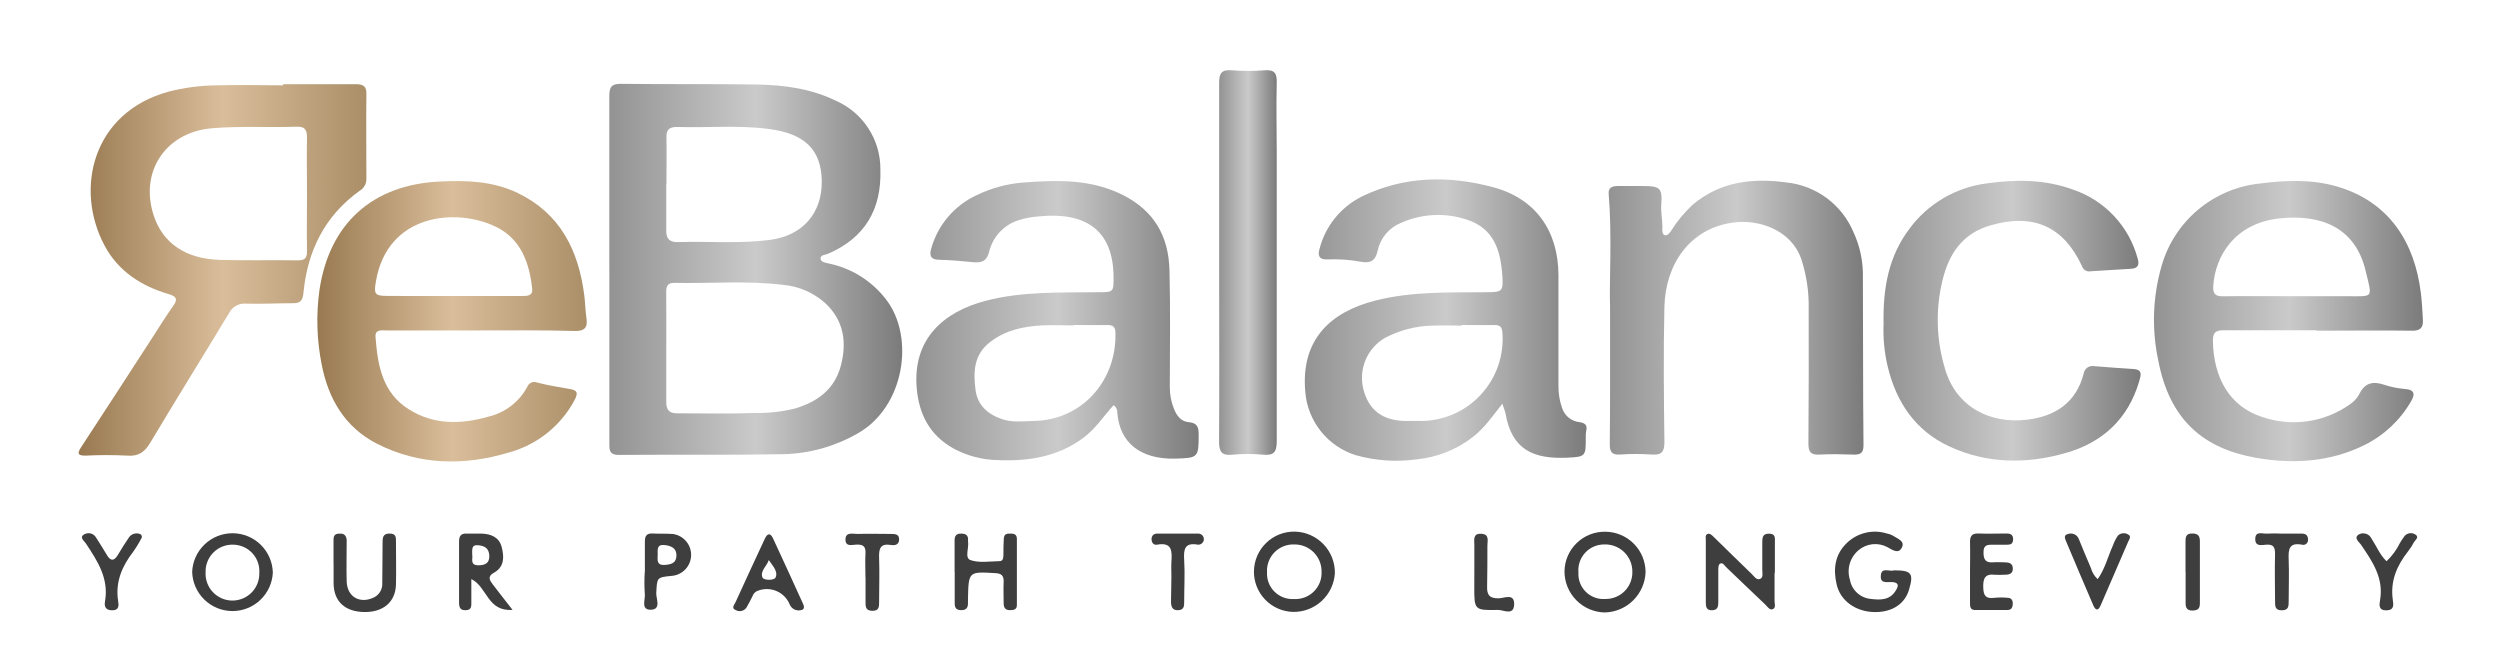 <svg width="196" height="51" viewBox="0 0 196 51" fill="none" xmlns="http://www.w3.org/2000/svg">
<path d="M47.77 21.153C47.77 16.61 47.77 12.048 47.77 7.522C47.77 6.789 47.973 6.564 48.715 6.572C52.258 6.616 55.8 6.572 59.339 6.625C61.459 6.668 63.558 6.937 65.518 7.891C66.565 8.346 67.455 9.1 68.078 10.057C68.701 11.014 69.029 12.133 69.022 13.275C69.126 16.401 67.816 18.665 64.88 19.909C64.681 19.991 64.326 19.983 64.33 20.265C64.334 20.546 64.707 20.594 64.941 20.65C66.747 21.016 68.359 22.025 69.477 23.49C71.74 26.434 70.921 31.915 67.235 33.983C65.464 35 63.467 35.559 61.425 35.608C57.119 35.687 52.808 35.63 48.502 35.665C47.8 35.665 47.77 35.318 47.774 34.798C47.774 30.254 47.774 25.71 47.774 21.166L47.77 21.153ZM52.236 27.202C52.236 28.645 52.236 30.093 52.236 31.537C52.236 32.131 52.47 32.404 53.073 32.404C55.111 32.404 57.149 32.452 59.187 32.378C60.25 32.396 61.311 32.277 62.344 32.023C64.078 31.498 65.427 30.531 65.917 28.689C66.407 26.846 66.168 25.116 64.677 23.746C63.764 22.937 62.617 22.442 61.403 22.333C58.554 21.986 55.683 22.237 52.826 22.177C52.284 22.177 52.227 22.523 52.232 22.948C52.245 24.366 52.236 25.784 52.236 27.202ZM52.236 14.403C52.236 15.638 52.236 16.878 52.236 18.114C52.236 18.708 52.487 18.981 53.103 18.981C55.514 18.903 57.929 19.12 60.336 18.812C62.89 18.487 64.477 16.744 64.425 14.151C64.373 11.702 63.055 10.479 60.306 10.115C57.903 9.794 55.479 10.032 53.069 9.954C52.457 9.954 52.232 10.18 52.249 10.791C52.275 11.983 52.249 13.193 52.249 14.403H52.236Z" fill="url(#paint0_linear_623_1951)"/>
<path d="M22.215 6.599C24.101 6.599 25.992 6.599 27.878 6.599C28.481 6.599 28.745 6.763 28.724 7.388C28.698 9.603 28.724 11.814 28.724 14.03C28.727 14.219 28.679 14.405 28.585 14.569C28.491 14.733 28.355 14.869 28.19 14.962C25.454 16.93 24.097 19.684 23.789 22.979C23.728 23.603 23.516 23.781 22.922 23.772C21.712 23.772 20.502 23.842 19.297 23.807C19.022 23.78 18.745 23.838 18.504 23.973C18.263 24.108 18.069 24.313 17.948 24.561C15.906 27.943 13.82 31.295 11.795 34.685C11.361 35.422 10.88 35.795 9.978 35.721C8.887 35.665 7.795 35.665 6.704 35.721C6.127 35.721 6.019 35.583 6.348 35.08C8.239 32.189 10.118 29.299 11.986 26.408C12.515 25.598 13.018 24.765 13.586 23.976C13.98 23.43 13.79 23.226 13.23 23.061C11.092 22.428 9.297 21.288 8.213 19.28C5.819 14.832 7.242 8.814 13.222 7.184C14.449 6.869 15.71 6.703 16.977 6.69C18.711 6.642 20.446 6.69 22.18 6.69L22.215 6.599ZM24.067 15.175C24.067 13.7 24.041 12.226 24.067 10.757C24.067 10.141 23.871 9.915 23.256 9.933C21.044 10.011 18.837 9.868 16.63 10.054C13.005 10.353 10.91 13.453 12.055 16.909C12.775 19.077 14.561 20.299 17.259 20.377C19.288 20.434 21.326 20.377 23.36 20.412C23.902 20.412 24.075 20.226 24.067 19.688C24.045 18.209 24.067 16.692 24.067 15.175Z" fill="url(#paint1_linear_623_1951)"/>
<path d="M117.781 31.65C116.987 32.669 116.354 33.584 115.448 34.278C114.183 35.255 112.668 35.856 111.077 36.012C109.473 36.235 107.84 36.123 106.281 35.683C105.205 35.343 104.254 34.69 103.551 33.807C102.848 32.925 102.424 31.852 102.335 30.727C101.962 26.582 104.36 24.453 107.794 23.573C110.691 22.827 113.644 22.94 116.588 22.91C117.764 22.91 117.863 22.827 117.785 21.644C117.655 19.667 117.143 17.902 114.98 17.213C113.282 16.654 111.436 16.751 109.806 17.486C109.354 17.675 108.953 17.971 108.64 18.348C108.326 18.726 108.109 19.174 108.007 19.654C107.838 20.451 107.43 20.66 106.706 20.521C105.834 20.363 104.947 20.302 104.061 20.339C103.389 20.369 103.302 20.005 103.454 19.502C103.68 18.626 104.091 17.809 104.658 17.105C105.226 16.4 105.937 15.825 106.745 15.418C110.071 13.792 113.596 13.74 117.087 14.685C120.417 15.587 122.169 18.123 122.182 21.574C122.182 24.465 122.182 27.355 122.182 30.246C122.175 30.836 122.271 31.422 122.464 31.98C122.558 32.278 122.737 32.542 122.978 32.74C123.22 32.938 123.515 33.061 123.826 33.094C124.259 33.159 124.476 33.324 124.355 33.792C124.325 33.967 124.315 34.144 124.324 34.321C124.324 35.765 124.324 35.813 122.876 35.882C120.214 36.008 118.518 35.253 118.032 32.413C117.961 32.155 117.877 31.901 117.781 31.65ZM114.594 25.498V25.529C113.826 25.529 113.059 25.494 112.296 25.529C110.997 25.557 109.723 25.888 108.575 26.495C107.899 26.889 107.369 27.492 107.064 28.213C106.759 28.933 106.696 29.733 106.884 30.493C107.291 32.132 108.376 32.968 110.153 33.003C110.587 33.003 111.021 33.003 111.48 33.003C112.357 32.989 113.221 32.796 114.02 32.436C114.819 32.076 115.536 31.556 116.127 30.909C116.717 30.262 117.17 29.501 117.456 28.672C117.742 27.844 117.855 26.966 117.79 26.092C117.759 25.628 117.594 25.472 117.156 25.485C116.302 25.494 115.448 25.481 114.594 25.481V25.498Z" fill="url(#paint2_linear_623_1951)"/>
<path d="M87.302 31.768C86.543 32.6 85.927 33.567 84.999 34.274C82.978 35.813 80.663 36.173 78.234 36.073C77.022 36.052 75.833 35.742 74.765 35.167C72.875 34.117 72.046 32.466 71.869 30.419C71.548 26.608 73.937 24.449 77.289 23.578C80.186 22.827 83.139 22.949 86.083 22.91C87.306 22.91 87.314 22.91 87.302 21.674C87.263 17.967 85.025 16.619 81.5 16.961C80.94 16.994 80.386 17.096 79.852 17.265C79.286 17.443 78.776 17.766 78.373 18.201C77.969 18.635 77.685 19.167 77.549 19.745C77.363 20.46 76.999 20.612 76.344 20.56C75.438 20.469 74.527 20.386 73.616 20.365C72.962 20.365 72.849 20.018 73.005 19.498C73.258 18.586 73.705 17.74 74.316 17.018C74.926 16.296 75.686 15.714 76.543 15.314C77.708 14.744 78.971 14.403 80.264 14.308C82.918 14.108 85.545 14.035 88.03 15.288C90.515 16.541 91.616 18.544 91.686 21.18C91.764 24.25 91.72 27.319 91.712 30.389C91.715 30.95 91.823 31.506 92.028 32.028C92.241 32.578 92.583 33.051 93.203 33.099C93.897 33.155 93.979 33.532 93.975 34.105C93.975 35.878 93.919 35.904 92.158 35.956C89.374 36.029 87.77 34.681 87.596 32.344C87.604 32.23 87.581 32.117 87.529 32.015C87.477 31.913 87.398 31.828 87.302 31.768ZM84.171 25.481V25.511C83.343 25.511 82.514 25.477 81.69 25.511C80.233 25.594 78.833 25.88 77.632 26.812C76.331 27.796 76.3 29.183 76.483 30.584C76.639 31.785 77.471 32.5 78.581 32.869C79.405 33.146 80.277 33.016 81.127 32.999C84.73 32.912 87.54 29.964 87.449 26.105C87.449 25.65 87.275 25.472 86.825 25.485C85.94 25.494 85.055 25.481 84.171 25.481Z" fill="url(#paint3_linear_623_1951)"/>
<path d="M37.656 25.906C35.206 25.906 32.76 25.906 30.31 25.906C29.92 25.906 29.378 25.793 29.443 26.448C29.612 28.637 29.976 30.784 32.044 32.084C34.026 33.337 36.19 33.276 38.358 32.648C38.989 32.491 39.58 32.203 40.093 31.804C40.606 31.404 41.03 30.902 41.337 30.328C41.366 30.253 41.409 30.185 41.465 30.128C41.52 30.07 41.587 30.024 41.66 29.993C41.734 29.962 41.813 29.946 41.894 29.946C41.974 29.947 42.053 29.963 42.126 29.994C42.95 30.207 43.796 30.35 44.637 30.493C45.205 30.588 45.378 30.736 45.049 31.36C44.522 32.352 43.798 33.226 42.923 33.931C42.048 34.635 41.04 35.154 39.958 35.457C36.42 36.533 32.894 36.485 29.551 34.785C27.049 33.506 25.735 31.269 25.215 28.551C24.834 26.637 24.776 24.673 25.046 22.741C25.822 17.516 29.208 14.477 34.494 14.23C36.563 14.13 38.623 14.195 40.565 15.119C43.908 16.723 45.335 19.589 45.799 23.083C45.881 23.695 45.886 24.319 45.977 24.93C46.09 25.698 45.834 25.967 45.027 25.949C42.551 25.875 40.105 25.906 37.656 25.906ZM35.639 23.205H40.942C41.333 23.205 41.784 23.205 41.723 22.637C41.506 20.625 40.856 18.769 38.939 17.811C35.821 16.255 30.362 16.719 29.469 22.078C29.308 23.044 29.369 23.192 30.336 23.2C32.088 23.218 33.87 23.205 35.639 23.205Z" fill="url(#paint4_linear_623_1951)"/>
<path d="M181.617 25.892C179.198 25.892 176.778 25.892 174.359 25.892C173.712 25.892 173.491 26.049 173.491 26.734C173.548 29.673 174.831 31.867 177.329 32.682C178.493 33.085 179.736 33.201 180.954 33.019C182.172 32.837 183.328 32.363 184.323 31.637C184.609 31.427 184.841 31.152 185 30.835C185.433 29.99 186.066 29.886 186.899 30.159C187.43 30.336 187.98 30.449 188.538 30.497C189.332 30.549 189.345 30.931 189.024 31.468C188.164 32.958 186.879 34.157 185.334 34.911C182.628 36.237 179.727 36.394 176.869 35.891C172.737 35.162 170.096 32.916 169.207 28.251C168.681 25.791 168.774 23.24 169.476 20.824C169.969 19.115 170.959 17.592 172.32 16.447C173.682 15.302 175.353 14.588 177.121 14.394C179.159 14.134 181.18 14.039 183.166 14.607C187.307 15.79 189.31 18.999 189.796 22.975C189.882 23.677 189.917 24.384 189.956 25.09C189.986 25.663 189.77 25.932 189.132 25.927C186.622 25.892 184.115 25.927 181.604 25.927L181.617 25.892ZM179.657 23.222H183.994C186.127 23.222 185.997 23.439 185.459 21.21C184.649 17.846 181.99 16.775 178.725 17.122C175.174 17.494 173.669 20.117 173.522 22.398C173.483 23.005 173.647 23.244 174.289 23.23C176.054 23.2 177.862 23.222 179.657 23.222Z" fill="url(#paint5_linear_623_1951)"/>
<path d="M126.229 24.115C126.155 21.977 126.398 18.583 126.12 15.197C126.081 14.694 126.411 14.594 126.792 14.585C127.469 14.585 128.15 14.585 128.826 14.585C130.127 14.585 130.344 14.733 130.244 16.038C130.196 16.697 130.361 17.338 130.327 17.976C130.327 18.145 130.327 18.366 130.509 18.435C130.691 18.505 130.873 18.301 130.986 18.14C131.467 17.365 132.05 16.657 132.72 16.038C134.888 14.225 137.39 13.944 140.048 14.303C141.196 14.42 142.291 14.844 143.217 15.531C144.144 16.218 144.868 17.142 145.313 18.206C145.772 19.196 146.023 20.27 146.05 21.362C146.076 25.88 146.05 30.393 146.098 34.911C146.098 35.522 145.85 35.661 145.3 35.639C144.432 35.609 143.53 35.592 142.646 35.639C141.982 35.678 141.779 35.453 141.779 34.772C141.809 31.26 141.809 27.748 141.8 24.236C141.83 22.913 141.636 21.594 141.228 20.334C140.434 18.01 137.88 17.187 135.938 17.442C132.469 17.876 130.574 20.742 130.491 24.037C130.405 27.575 130.444 31.117 130.491 34.659C130.491 35.453 130.253 35.696 129.481 35.635C128.655 35.578 127.826 35.578 127.001 35.635C126.368 35.67 126.203 35.422 126.207 34.815C126.242 31.685 126.229 28.529 126.229 24.115Z" fill="url(#paint6_linear_623_1951)"/>
<path d="M147.672 25.385C147.616 22.559 148.08 20.074 149.706 17.928C150.424 16.955 151.332 16.139 152.376 15.528C153.42 14.918 154.577 14.526 155.777 14.377C158.084 14.052 160.347 14.061 162.568 14.88C163.785 15.3 164.881 16.012 165.758 16.955C166.636 17.898 167.267 19.042 167.598 20.287C167.732 20.72 167.632 21.041 167.095 21.071C166.032 21.132 164.974 21.206 163.916 21.267C163.775 21.299 163.627 21.277 163.501 21.205C163.375 21.134 163.28 21.018 163.235 20.881C161.783 17.742 159.411 16.697 156.054 17.668C153.886 18.292 152.811 19.862 152.299 21.939C151.734 24.245 151.801 26.661 152.494 28.932C153.362 31.911 156.033 33.268 158.96 32.899C161.128 32.635 162.771 31.572 163.357 29.296C163.37 29.201 163.403 29.11 163.453 29.028C163.503 28.946 163.569 28.876 163.648 28.82C163.726 28.765 163.815 28.727 163.909 28.707C164.003 28.687 164.1 28.687 164.194 28.706C165.221 28.802 166.253 28.858 167.281 28.932C168.005 28.988 167.845 29.426 167.715 29.886C166.847 32.851 164.827 34.711 161.921 35.522C158.886 36.389 155.79 36.363 152.859 35.015C150.192 33.788 148.683 31.577 148.002 28.759C147.737 27.655 147.626 26.52 147.672 25.385Z" fill="url(#paint7_linear_623_1951)"/>
<path d="M95.581 20.577C95.581 15.886 95.581 11.194 95.581 6.503C95.581 5.732 95.776 5.45 96.57 5.51C97.422 5.58 98.279 5.58 99.132 5.51C99.952 5.441 100.117 5.775 100.095 6.521C100.047 8.29 100.095 10.059 100.095 11.832C100.095 19.411 100.095 27.007 100.095 34.577C100.095 35.444 99.874 35.726 99.015 35.648C98.222 35.572 97.423 35.572 96.63 35.648C95.737 35.739 95.568 35.379 95.576 34.555C95.603 29.916 95.581 25.238 95.581 20.577Z" fill="url(#paint8_linear_623_1951)"/>
<path d="M148.484 44.714C149.867 44.714 150.045 44.948 149.672 46.218C149.346 47.337 148.371 47.987 147.022 47.987C145.526 47.987 144.273 47.12 143.987 45.793C143.722 44.627 143.839 43.504 144.763 42.598C145.173 42.192 145.687 41.907 146.248 41.771C146.809 41.636 147.396 41.657 147.946 41.83C148.098 41.855 148.245 41.906 148.38 41.982C148.718 42.216 149.346 42.394 149.125 42.888C148.861 43.482 148.388 43.122 147.955 42.888C147.6 42.701 147.197 42.624 146.799 42.668C146.4 42.711 146.023 42.872 145.717 43.131C145.386 43.406 145.144 43.772 145.022 44.184C144.9 44.597 144.904 45.036 145.032 45.446C145.101 45.843 145.298 46.205 145.594 46.478C145.889 46.75 146.266 46.918 146.667 46.955C147.404 47.046 148.163 47.072 148.627 46.3C148.822 45.984 148.926 45.689 148.384 45.637C148.007 45.598 147.413 45.806 147.456 45.164C147.469 44.406 148.163 44.852 148.484 44.714Z" fill="#3E3E3E"/>
<path d="M15.065 44.831C15.101 44.012 15.453 43.239 16.048 42.675C16.643 42.111 17.433 41.799 18.253 41.806C19.073 41.812 19.858 42.137 20.443 42.711C21.028 43.285 21.368 44.063 21.391 44.883C21.355 45.701 21.002 46.474 20.407 47.038C19.813 47.602 19.022 47.914 18.203 47.907C17.383 47.901 16.598 47.576 16.012 47.002C15.427 46.428 15.087 45.65 15.065 44.831ZM20.333 44.87C20.345 44.592 20.302 44.314 20.205 44.054C20.108 43.793 19.959 43.555 19.768 43.353C19.578 43.151 19.348 42.989 19.093 42.877C18.839 42.765 18.564 42.706 18.286 42.702C17.999 42.692 17.713 42.742 17.445 42.847C17.178 42.953 16.935 43.112 16.732 43.315C16.528 43.518 16.369 43.761 16.264 44.029C16.158 44.296 16.108 44.582 16.118 44.87C16.104 45.154 16.147 45.438 16.245 45.705C16.344 45.972 16.495 46.217 16.691 46.424C16.886 46.631 17.122 46.796 17.383 46.91C17.644 47.023 17.925 47.083 18.21 47.084C18.494 47.086 18.777 47.03 19.039 46.92C19.302 46.81 19.539 46.647 19.737 46.443C19.935 46.238 20.09 45.996 20.191 45.73C20.293 45.464 20.34 45.18 20.329 44.895L20.333 44.87Z" fill="#3E3E3E"/>
<path d="M125.87 41.687C126.705 41.696 127.503 42.034 128.092 42.627C128.68 43.22 129.011 44.021 129.013 44.857C128.983 45.69 128.636 46.48 128.045 47.067C127.453 47.654 126.66 47.994 125.826 48.017C124.977 48.004 124.167 47.655 123.574 47.048C122.98 46.441 122.65 45.623 122.656 44.774C122.664 44.36 122.754 43.952 122.919 43.573C123.085 43.194 123.324 42.851 123.623 42.565C123.921 42.278 124.273 42.053 124.659 41.902C125.044 41.752 125.456 41.679 125.87 41.687ZM125.87 46.959C126.15 46.962 126.428 46.909 126.687 46.802C126.946 46.695 127.181 46.538 127.377 46.338C127.574 46.139 127.728 45.901 127.831 45.641C127.934 45.38 127.984 45.102 127.977 44.822C127.979 44.535 127.923 44.25 127.812 43.985C127.7 43.721 127.537 43.481 127.33 43.281C127.124 43.081 126.88 42.926 126.611 42.823C126.343 42.72 126.057 42.673 125.77 42.684C125.489 42.683 125.211 42.741 124.953 42.853C124.696 42.966 124.464 43.131 124.274 43.338C124.084 43.544 123.939 43.789 123.849 44.055C123.758 44.321 123.724 44.603 123.749 44.883C123.731 45.163 123.774 45.444 123.875 45.706C123.975 45.968 124.131 46.206 124.331 46.403C124.531 46.6 124.771 46.752 125.035 46.848C125.299 46.944 125.581 46.982 125.861 46.959H125.87Z" fill="#3E3E3E"/>
<path d="M104.655 44.939C104.604 45.766 104.238 46.541 103.632 47.106C103.026 47.67 102.227 47.981 101.399 47.974C100.564 47.959 99.769 47.612 99.19 47.011C98.61 46.41 98.294 45.603 98.309 44.768C98.325 43.933 98.671 43.139 99.273 42.559C99.874 41.98 100.681 41.663 101.516 41.679C102.363 41.698 103.169 42.052 103.757 42.662C104.345 43.273 104.668 44.092 104.655 44.939ZM101.442 46.964C101.731 46.981 102.021 46.937 102.292 46.834C102.562 46.731 102.808 46.572 103.013 46.367C103.218 46.162 103.377 45.916 103.48 45.645C103.583 45.375 103.627 45.085 103.61 44.796C103.611 44.517 103.556 44.24 103.449 43.982C103.341 43.724 103.184 43.49 102.985 43.294C102.787 43.098 102.551 42.943 102.292 42.838C102.033 42.733 101.756 42.681 101.477 42.685C101.19 42.673 100.904 42.721 100.637 42.826C100.37 42.931 100.128 43.091 99.926 43.295C99.725 43.499 99.568 43.743 99.466 44.011C99.364 44.279 99.319 44.566 99.335 44.852C99.318 45.134 99.361 45.416 99.46 45.679C99.56 45.943 99.715 46.182 99.914 46.382C100.113 46.581 100.352 46.736 100.616 46.837C100.879 46.937 101.161 46.98 101.442 46.964Z" fill="#3E3E3E"/>
<path d="M139.125 44.904C139.125 45.641 139.125 46.378 139.125 47.115C139.125 47.337 139.247 47.644 138.991 47.757C138.735 47.87 138.557 47.54 138.371 47.371C137.343 46.4 136.328 45.42 135.309 44.445C135.188 44.323 135.088 44.115 134.897 44.172C134.707 44.228 134.715 44.514 134.715 44.705C134.715 45.529 134.715 46.352 134.715 47.176C134.715 47.523 134.694 47.831 134.225 47.844C133.757 47.857 133.735 47.532 133.735 47.198C133.735 45.576 133.735 43.959 133.735 42.337C133.735 42.173 133.67 41.952 133.861 41.865C134.052 41.778 134.234 41.978 134.373 42.112C135.366 43.075 136.341 44.054 137.343 45.008C137.521 45.177 137.703 45.498 137.985 45.39C138.267 45.281 138.158 44.926 138.163 44.674C138.163 43.968 138.163 43.261 138.163 42.554C138.163 42.177 138.163 41.835 138.692 41.839C139.221 41.843 139.151 42.19 139.151 42.52V44.904H139.125Z" fill="#3E3E3E"/>
<path d="M74.84 44.844C74.84 44.02 74.84 43.196 74.84 42.368C74.84 42 74.979 41.831 75.356 41.835C75.733 41.839 75.92 41.969 75.894 42.355C75.889 42.385 75.889 42.416 75.894 42.446C75.985 42.949 75.603 43.747 76.089 43.912C76.77 44.15 77.593 44.007 78.357 43.994C78.673 43.994 78.66 43.695 78.669 43.456C78.669 43.023 78.669 42.633 78.699 42.221C78.73 41.809 78.985 41.835 79.267 41.835C79.549 41.835 79.723 41.939 79.723 42.242C79.723 43.977 79.723 45.711 79.723 47.445C79.723 47.818 79.445 47.831 79.163 47.835C78.812 47.835 78.695 47.627 78.686 47.328C78.686 46.743 78.66 46.153 78.686 45.563C78.686 45.13 78.513 44.961 78.057 44.935C75.937 44.809 75.937 44.792 75.889 46.942C75.889 47.059 75.889 47.176 75.889 47.293C75.889 47.658 75.751 47.831 75.373 47.835C74.996 47.84 74.844 47.675 74.849 47.306C74.849 46.483 74.849 45.659 74.849 44.835L74.84 44.844Z" fill="#3E3E3E"/>
<path d="M26.148 44.172C26.148 43.551 26.148 42.931 26.148 42.316C26.148 41.882 26.365 41.826 26.708 41.835C27.05 41.843 27.185 42.082 27.18 42.42C27.18 43.482 27.15 44.544 27.18 45.602C27.224 46.756 28.152 47.337 29.223 46.881C29.458 46.79 29.658 46.625 29.793 46.411C29.927 46.197 29.989 45.945 29.969 45.693C29.969 44.631 29.999 43.573 29.995 42.511C29.995 42.108 30.051 41.822 30.558 41.83C31.066 41.839 31.044 42.138 31.044 42.485C31.044 43.603 31.07 44.722 31.044 45.841C31.001 47.198 30.042 48.009 28.551 47.983C27.059 47.957 26.183 47.172 26.153 45.763C26.153 45.229 26.153 44.7 26.153 44.172H26.148Z" fill="#3E3E3E"/>
<path d="M40.183 47.814C38.197 47.961 38.21 46.019 36.953 45.399V47.215C36.953 47.515 36.983 47.822 36.519 47.84C36.055 47.857 35.99 47.593 35.99 47.22C35.99 45.629 35.99 44.037 35.99 42.451C35.99 42.017 36.151 41.804 36.61 41.835C36.992 41.835 37.378 41.835 37.759 41.835C38.492 41.861 39.13 42.112 39.329 42.876C39.529 43.639 39.559 44.441 38.726 44.9C38.184 45.195 38.397 45.503 38.635 45.819C39.099 46.431 39.572 47.025 40.183 47.814ZM37.022 43.478C37.096 43.782 36.797 44.319 37.521 44.319C38.041 44.319 38.388 44.133 38.362 43.565C38.336 42.997 38.015 42.802 37.517 42.75C36.935 42.68 37.027 43.084 37.022 43.469V43.478Z" fill="#3E3E3E"/>
<path d="M154.449 44.874C154.449 44.081 154.471 43.283 154.449 42.49C154.449 41.987 154.631 41.809 155.121 41.826C155.859 41.857 156.596 41.826 157.333 41.826C157.649 41.826 157.845 41.952 157.827 42.299C157.81 42.646 157.636 42.706 157.359 42.706C157.003 42.706 156.652 42.706 156.296 42.706C155.863 42.706 155.494 42.676 155.507 43.318C155.507 43.886 155.689 44.137 156.27 44.085C156.565 44.059 156.86 44.085 157.138 44.085C157.506 44.085 157.806 44.155 157.806 44.588C157.806 45.022 157.454 45.065 157.112 45.061C156.876 45.074 156.64 45.074 156.405 45.061C155.642 44.97 155.468 45.33 155.486 46.032C155.503 46.734 155.698 46.951 156.353 46.869C156.705 46.834 157.059 46.834 157.411 46.869C157.701 46.869 157.814 47.081 157.801 47.354C157.788 47.627 157.697 47.818 157.394 47.823C156.526 47.823 155.685 47.823 154.831 47.823C154.449 47.823 154.449 47.523 154.449 47.255V44.874Z" fill="#3E3E3E"/>
<path d="M63.024 47.502C63.054 47.736 62.955 47.814 62.786 47.836C62.613 47.877 62.432 47.856 62.273 47.777C62.115 47.697 61.989 47.565 61.918 47.402C61.732 46.936 61.372 46.56 60.914 46.354C60.457 46.148 59.937 46.127 59.464 46.297C59.352 46.328 59.25 46.386 59.166 46.468C59.083 46.549 59.021 46.649 58.987 46.76C58.848 47.051 58.692 47.333 58.527 47.627C58.436 47.766 58.294 47.863 58.133 47.899C57.971 47.934 57.801 47.906 57.66 47.818C57.313 47.684 57.587 47.385 57.66 47.224C58.41 45.564 59.187 43.916 59.95 42.264C60.141 41.831 60.383 41.735 60.6 42.199C61.398 43.899 62.17 45.611 62.95 47.32C62.978 47.379 63.003 47.44 63.024 47.502ZM60.275 43.907C60.119 44.393 59.564 44.775 59.781 45.282C59.885 45.512 60.7 45.512 60.8 45.282C61.029 44.801 60.574 44.367 60.275 43.907Z" fill="#3E3E3E"/>
<path d="M50.558 44.835C50.558 44.042 50.558 43.248 50.558 42.455C50.558 42.021 50.696 41.8 51.169 41.826C51.642 41.852 52.231 41.826 52.756 41.865C53.158 41.92 53.526 42.122 53.79 42.431C54.053 42.74 54.194 43.135 54.184 43.541C54.174 43.947 54.015 44.335 53.738 44.632C53.46 44.928 53.083 45.112 52.678 45.147C51.472 45.264 51.52 45.269 51.451 46.505C51.429 46.938 51.885 47.805 50.983 47.805C50.206 47.783 50.627 46.973 50.549 46.505C50.512 45.947 50.512 45.388 50.549 44.831L50.558 44.835ZM51.564 43.469C51.564 43.86 51.434 44.337 52.127 44.289C52.613 44.254 53.021 44.15 53.034 43.565C53.047 42.98 52.63 42.793 52.11 42.732C51.49 42.663 51.555 43.084 51.564 43.469Z" fill="#3E3E3E"/>
<path d="M164.457 45.407C165.034 44.597 165.255 43.643 165.65 42.771C165.747 42.498 165.878 42.237 166.04 41.995C166.145 41.889 166.284 41.823 166.432 41.807C166.581 41.792 166.73 41.827 166.855 41.909C167.116 42.043 166.942 42.282 166.855 42.455C166.14 44.129 165.407 45.793 164.687 47.471C164.466 47.987 164.254 47.77 164.119 47.471C163.382 45.776 162.675 44.072 161.951 42.368C161.869 42.169 161.817 41.935 162.111 41.874C162.194 41.841 162.282 41.825 162.37 41.827C162.458 41.829 162.546 41.848 162.626 41.884C162.707 41.92 162.78 41.972 162.84 42.036C162.901 42.101 162.948 42.177 162.979 42.26C163.291 43.019 163.599 43.782 163.928 44.536C164.021 44.87 164.204 45.172 164.457 45.407Z" fill="#3E3E3E"/>
<path d="M187.102 44.002C187.531 43.599 187.883 43.121 188.143 42.593C188.258 42.391 188.386 42.196 188.529 42.012C188.63 41.9 188.768 41.827 188.918 41.805C189.067 41.784 189.22 41.816 189.349 41.895C189.713 42.112 189.349 42.329 189.236 42.541C189.111 42.778 188.966 43.003 188.802 43.213C187.913 44.336 187.384 45.563 187.597 47.042C187.649 47.402 187.722 47.84 187.098 47.852C186.474 47.865 186.53 47.419 186.595 47.063C186.899 45.329 186.005 44.028 185.095 42.693C184.952 42.489 184.492 42.168 184.939 41.895C185.024 41.85 185.118 41.823 185.214 41.815C185.311 41.807 185.408 41.818 185.5 41.849C185.592 41.879 185.677 41.928 185.749 41.992C185.822 42.055 185.881 42.133 185.923 42.221C186.313 42.81 186.573 43.486 187.102 44.002Z" fill="#3E3E3E"/>
<path d="M11.13 42.112C11.086 42.209 11.037 42.303 10.983 42.394C10.829 42.678 10.658 42.953 10.471 43.218C9.578 44.371 9.027 45.615 9.262 47.12C9.314 47.458 9.357 47.853 8.789 47.848C8.221 47.844 8.173 47.488 8.234 47.137C8.542 45.347 7.644 43.981 6.729 42.602C6.599 42.407 6.187 42.125 6.603 41.895C6.68 41.849 6.766 41.819 6.855 41.807C6.944 41.795 7.034 41.801 7.121 41.824C7.207 41.847 7.288 41.888 7.359 41.944C7.43 41.999 7.488 42.068 7.531 42.147C7.805 42.581 8.108 43.036 8.368 43.491C8.628 43.946 8.906 44.063 9.236 43.513C9.513 43.031 9.821 42.563 10.133 42.099C10.224 41.983 10.348 41.897 10.489 41.852C10.63 41.807 10.781 41.806 10.922 41.848C11.04 41.865 11.109 41.947 11.13 42.112Z" fill="#3E3E3E"/>
<path d="M67.851 45.269C67.851 44.649 67.82 44.029 67.851 43.413C67.89 42.871 67.703 42.672 67.152 42.698C66.819 42.698 66.285 42.906 66.285 42.294C66.285 41.683 66.866 41.861 67.226 41.861C68.093 41.831 68.995 41.861 69.88 41.861C70.192 41.861 70.496 41.883 70.491 42.294C70.487 42.706 70.171 42.776 69.867 42.728C69.021 42.585 68.896 43.001 68.922 43.725C68.965 44.874 68.922 46.023 68.922 47.194C68.922 47.575 68.922 47.896 68.38 47.888C67.838 47.879 67.859 47.532 67.859 47.168C67.859 46.548 67.859 45.928 67.859 45.308L67.851 45.269Z" fill="#3E3E3E"/>
<path d="M91.838 45.204C91.838 44.822 91.816 44.441 91.838 44.059C91.89 43.244 91.925 42.481 90.715 42.702C90.433 42.754 90.281 42.529 90.281 42.269C90.281 42.008 90.446 41.835 90.715 41.835H93.98C94.037 41.839 94.093 41.855 94.144 41.88C94.195 41.906 94.24 41.942 94.277 41.985C94.314 42.028 94.343 42.078 94.361 42.133C94.379 42.187 94.385 42.244 94.381 42.301C94.377 42.358 94.362 42.413 94.336 42.465C94.31 42.516 94.275 42.561 94.231 42.598C94.188 42.635 94.138 42.664 94.084 42.681C94.029 42.699 93.972 42.706 93.915 42.702C92.866 42.511 92.788 43.075 92.84 43.907C92.905 44.991 92.84 46.075 92.84 47.168C92.84 47.502 92.84 47.822 92.358 47.84C91.877 47.857 91.808 47.519 91.808 47.142L91.838 45.204Z" fill="#3E3E3E"/>
<path d="M178.877 41.835H180.468C180.785 41.835 180.962 41.991 180.949 42.325C180.953 42.385 180.941 42.444 180.917 42.499C180.892 42.554 180.854 42.602 180.807 42.639C180.76 42.676 180.704 42.701 180.645 42.712C180.586 42.723 180.525 42.719 180.468 42.702C179.436 42.507 179.401 43.105 179.432 43.873C179.475 44.961 179.432 46.04 179.432 47.142C179.432 47.523 179.432 47.844 178.89 47.848C178.348 47.853 178.369 47.506 178.365 47.142C178.365 45.902 178.326 44.666 178.365 43.43C178.365 42.914 178.252 42.663 177.68 42.702C177.342 42.724 176.812 42.88 176.812 42.268C176.812 41.583 177.394 41.869 177.749 41.835C178.125 41.816 178.501 41.816 178.877 41.835Z" fill="#3E3E3E"/>
<path d="M115.588 44.748C115.588 44.068 115.588 43.391 115.588 42.715C115.588 42.325 115.458 41.813 116.13 41.848C116.802 41.883 116.607 42.403 116.612 42.771C116.612 43.834 116.612 44.896 116.59 45.958C116.564 46.617 116.755 46.921 117.488 46.908C117.921 46.908 118.736 46.474 118.71 47.385C118.684 48.295 117.882 47.818 117.449 47.818C115.58 47.861 115.58 47.818 115.584 45.988L115.588 44.748Z" fill="#3E3E3E"/>
<path d="M171.344 44.809C171.344 44.042 171.344 43.279 171.344 42.516C171.344 42.143 171.344 41.822 171.868 41.826C172.345 41.826 172.475 42.03 172.471 42.464C172.471 44.081 172.471 45.694 172.471 47.306C172.471 47.74 172.289 47.857 171.886 47.866C171.483 47.874 171.344 47.662 171.352 47.272C171.352 46.452 171.352 45.629 171.352 44.809H171.344Z" fill="#3E3E3E"/>
<defs>
<linearGradient id="paint0_linear_623_1951" x1="46.162" y1="21.119" x2="71.882" y2="21.119" gradientUnits="userSpaceOnUse">
<stop stop-color="#8B8B8B"/>
<stop offset="0.51" stop-color="#CACACA"/>
<stop offset="1" stop-color="#737373"/>
</linearGradient>
<linearGradient id="paint1_linear_623_1951" x1="4.585" y1="21.165" x2="29.853" y2="21.165" gradientUnits="userSpaceOnUse">
<stop stop-color="#8F7047"/>
<stop offset="0.51" stop-color="#DABD9A"/>
<stop offset="1" stop-color="#A58A63"/>
</linearGradient>
<linearGradient id="paint2_linear_623_1951" x1="100.75" y1="25.094" x2="125.493" y2="25.094" gradientUnits="userSpaceOnUse">
<stop stop-color="#8B8B8B"/>
<stop offset="0.51" stop-color="#CACACA"/>
<stop offset="1" stop-color="#737373"/>
</linearGradient>
<linearGradient id="paint3_linear_623_1951" x1="70.29" y1="25.141" x2="95.082" y2="25.141" gradientUnits="userSpaceOnUse">
<stop stop-color="#8B8B8B"/>
<stop offset="0.51" stop-color="#CACACA"/>
<stop offset="1" stop-color="#737373"/>
</linearGradient>
<linearGradient id="paint4_linear_623_1951" x1="23.4" y1="25.187" x2="47.058" y2="25.187" gradientUnits="userSpaceOnUse">
<stop stop-color="#8F7047"/>
<stop offset="0.51" stop-color="#DABD9A"/>
<stop offset="1" stop-color="#A58A63"/>
</linearGradient>
<linearGradient id="paint5_linear_623_1951" x1="167.395" y1="25.172" x2="191.013" y2="25.172" gradientUnits="userSpaceOnUse">
<stop stop-color="#8B8B8B"/>
<stop offset="0.51" stop-color="#CACACA"/>
<stop offset="1" stop-color="#737373"/>
</linearGradient>
<linearGradient id="paint6_linear_623_1951" x1="124.719" y1="24.906" x2="147.097" y2="24.906" gradientUnits="userSpaceOnUse">
<stop stop-color="#8B8B8B"/>
<stop offset="0.51" stop-color="#CACACA"/>
<stop offset="1" stop-color="#737373"/>
</linearGradient>
<linearGradient id="paint7_linear_623_1951" x1="146.251" y1="25.144" x2="168.835" y2="25.144" gradientUnits="userSpaceOnUse">
<stop stop-color="#8B8B8B"/>
<stop offset="0.51" stop-color="#CACACA"/>
<stop offset="1" stop-color="#737373"/>
</linearGradient>
<linearGradient id="paint8_linear_623_1951" x1="95.26" y1="20.581" x2="100.323" y2="20.581" gradientUnits="userSpaceOnUse">
<stop stop-color="#8B8B8B"/>
<stop offset="0.51" stop-color="#CACACA"/>
<stop offset="1" stop-color="#737373"/>
</linearGradient>
</defs>
</svg>
